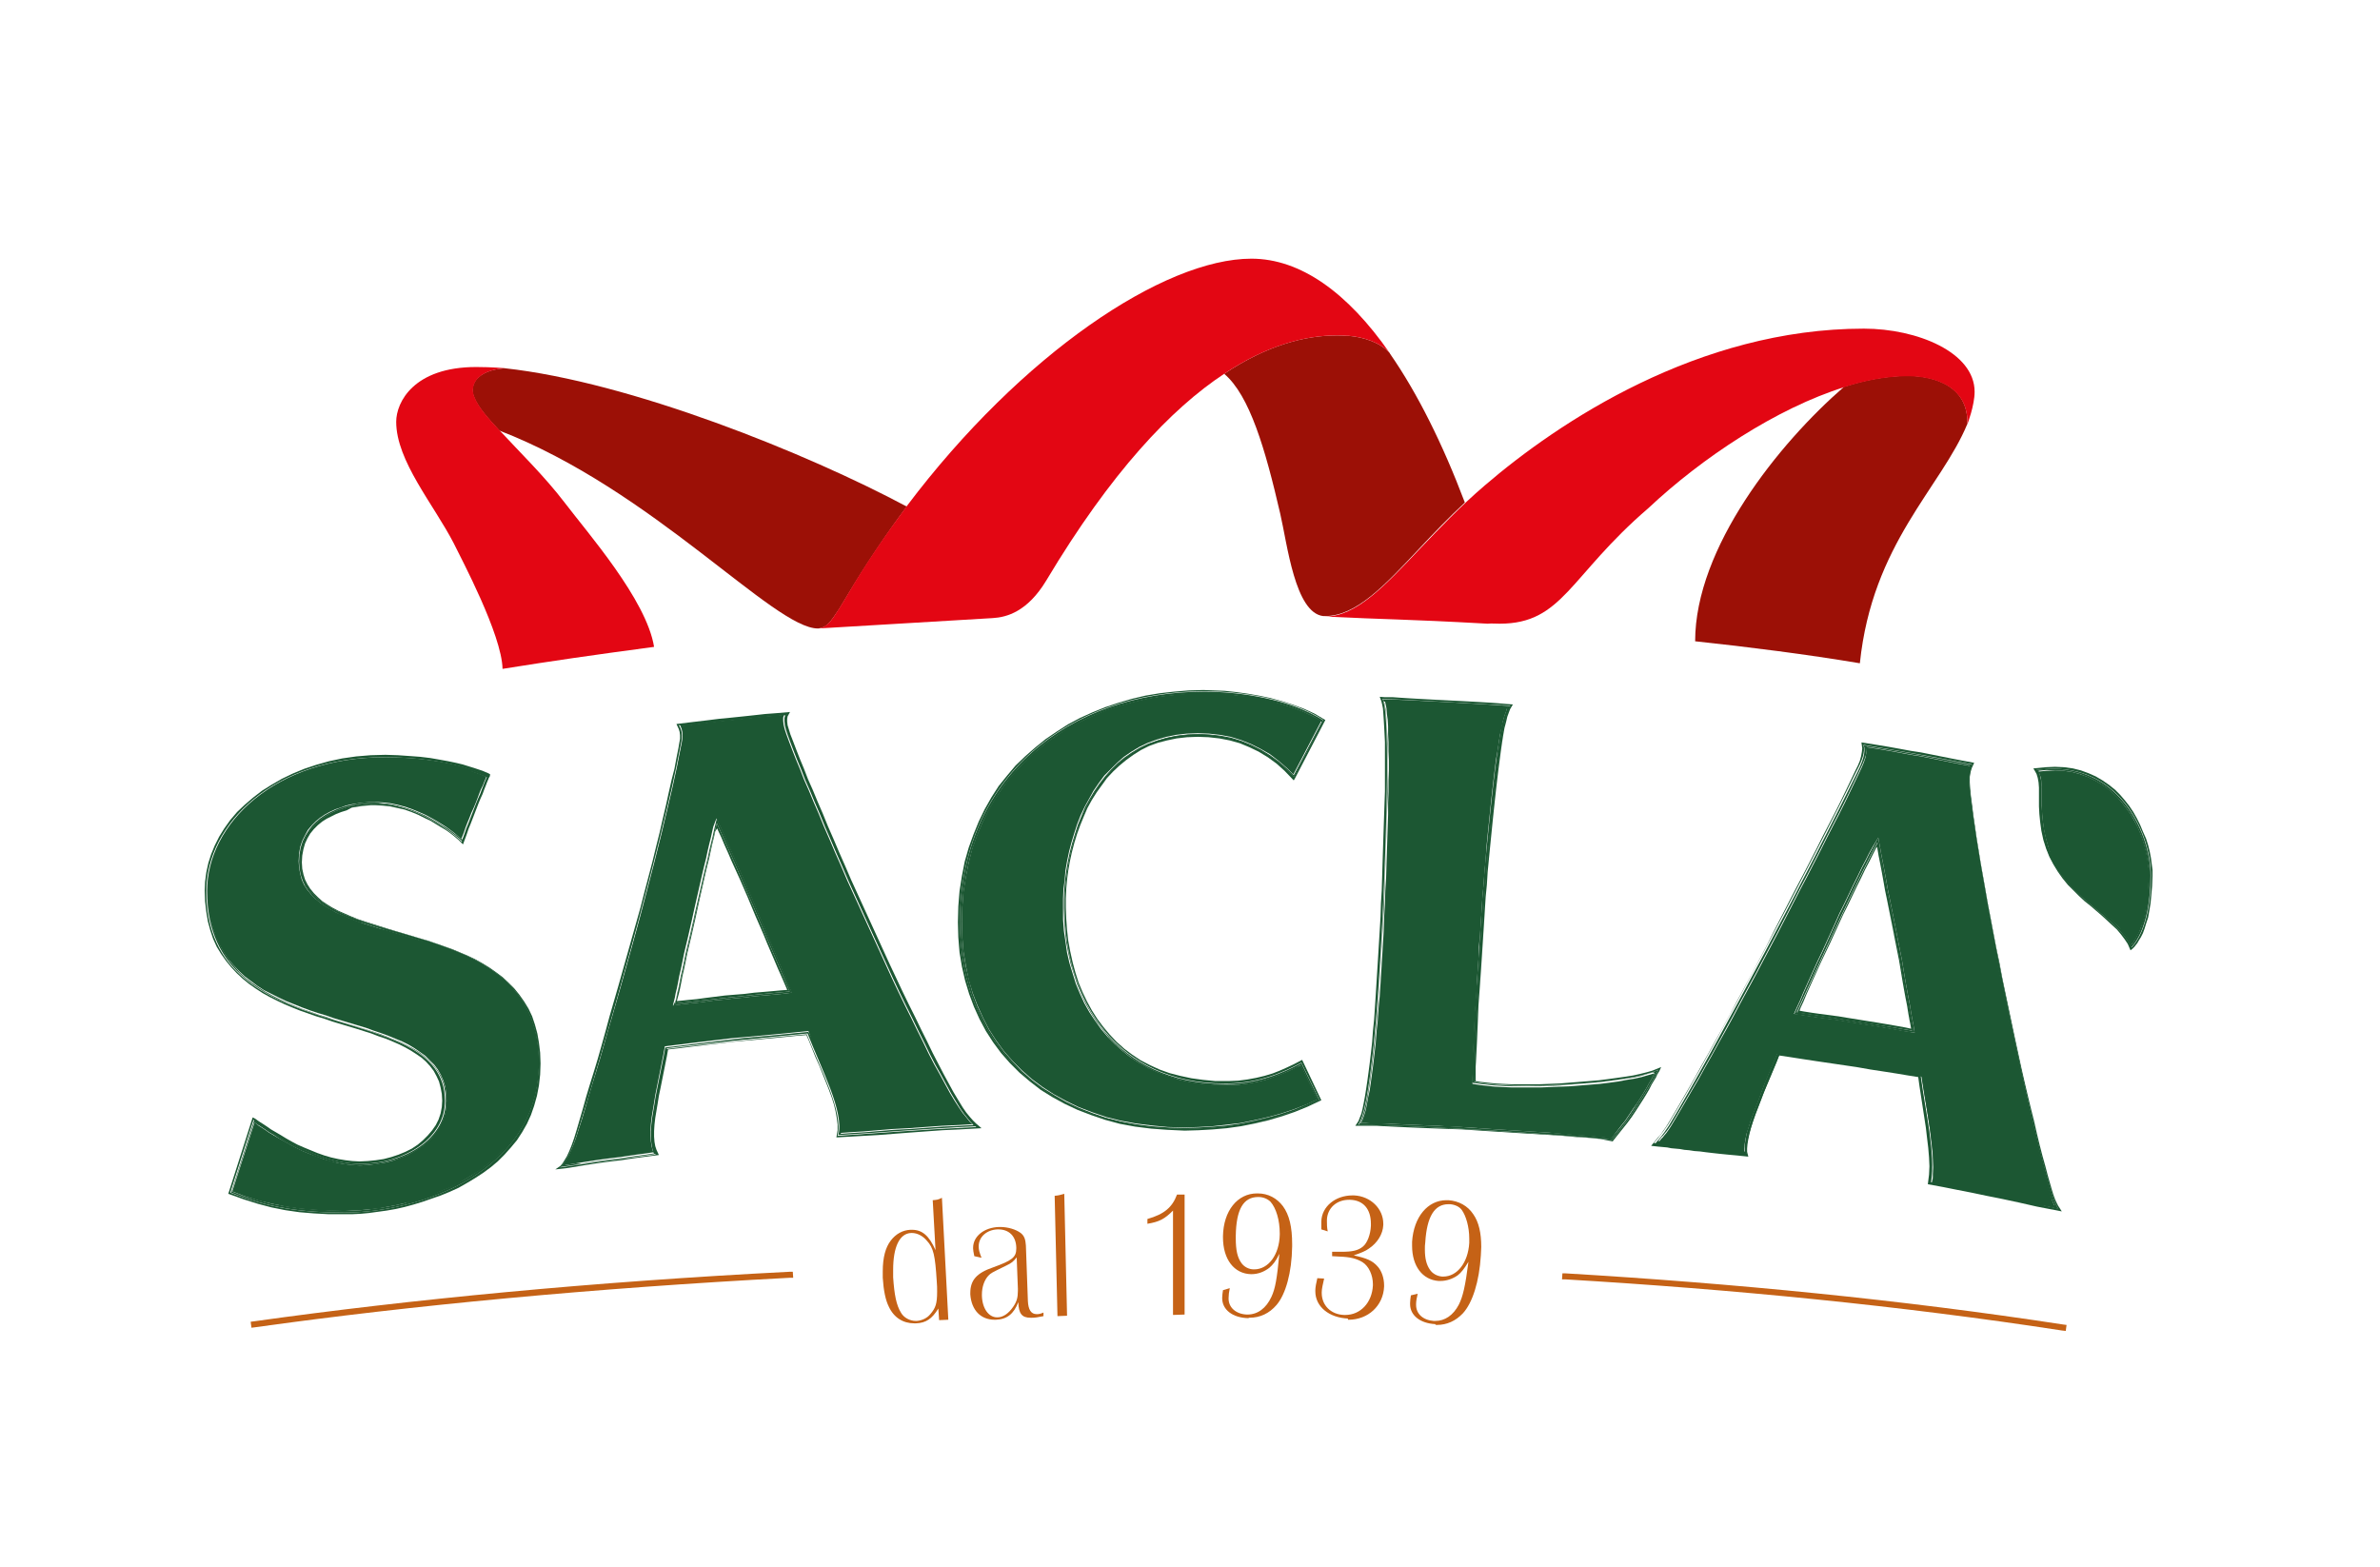 <?xml version="1.0" encoding="utf-8"?>
<!-- Generator: Adobe Illustrator 27.9.0, SVG Export Plug-In . SVG Version: 6.00 Build 0)  -->
<svg version="1.1" id="Livello_1" xmlns="http://www.w3.org/2000/svg" xmlns:xlink="http://www.w3.org/1999/xlink" x="0px" y="0px"
	 viewBox="0 0 595.3 392" style="enable-background:new 0 0 595.3 392;" xml:space="preserve">
<style type="text/css">
	.st0{fill:#1C5733;}
	.st1{fill:#9C1006;}
	.st2{fill:#E30613;}
	.st3{fill:#C56216;}
</style>
<polygon class="st0" points="86.1,302.9 88.1,302.8 90.1,302.7 92.2,302.5 94.4,302.3 96.6,301.9 98.8,301.5 101,301 103.3,300.4 
	105.5,299.8 107.8,299 109.9,298.1 112.1,297.2 114.3,296.2 116.3,295 118.3,293.8 120.3,292.5 122.1,291.1 123.9,289.6 125.5,288 
	127.1,286.3 128.5,284.4 129.8,282.5 130.9,280.5 131.9,278.3 132.8,276.1 133.4,273.7 133.9,271.2 134.2,268.6 134.3,265.8 
	134.2,263.2 134,260.7 133.6,258.4 133,256.3 132.2,254.3 131.3,252.4 130.3,250.6 129.2,249 128,247.5 126.6,246.1 125.2,244.8 
	123.6,243.5 122,242.4 120.3,241.4 118.5,240.4 116.7,239.5 114.8,238.6 112.8,237.8 110.9,237.1 108.9,236.4 106.9,235.7 
	104.8,235.1 102.8,234.5 100.8,233.9 98.7,233.3 96.8,232.7 94.8,232.2 92.9,231.6 91,231 89.3,230.4 87.5,229.7 85.9,229 
	84.2,228.3 82.8,227.5 81.4,226.7 80.1,225.8 78.9,224.8 77.8,223.7 76.9,222.6 76.1,221.4 75.5,220.1 75.1,218.6 74.8,217 
	74.7,215.4 74.8,213.5 75.1,211.8 75.6,210.3 76.3,208.9 77,207.6 78,206.4 79,205.4 80.1,204.5 81.3,203.7 82.6,203 83.9,202.4 
	85.2,202 86.5,201.5 87.8,201.2 89.1,201 90.3,200.8 91.6,200.7 92.6,200.6 93.7,200.6 95.7,200.7 97.6,200.9 99.5,201.3 
	101.4,201.8 103.1,202.4 104.8,203.1 106.4,203.8 107.9,204.6 109.3,205.4 110.6,206.2 111.7,206.9 112.8,207.7 113.7,208.4 
	114.4,209 115,209.5 115.4,209.8 115.6,209.3 116,208.3 116.4,207.1 116.9,205.8 117.4,204.6 117.9,203.3 118.5,202 119,200.8 
	119.5,199.5 119.9,198.4 120.3,197.4 120.8,196.4 121.1,195.6 121.4,194.9 121.6,194.4 121.6,194.3 121.6,194.3 121,194 
	120.3,193.7 119.4,193.4 118.3,193 117,192.5 115.5,192.1 113.8,191.7 111.8,191.3 109.7,190.9 107.4,190.5 104.9,190.2 102.2,190 
	99.3,189.8 96.2,189.8 92.5,189.9 89,190.2 85.6,190.6 82.3,191.3 79.2,192.1 76.2,193.1 73.4,194.3 70.8,195.5 68.3,196.9 
	66,198.5 63.8,200.1 61.8,201.8 60,203.7 58.3,205.6 56.9,207.6 55.6,209.6 54.6,211.8 53.7,213.9 53,216.1 52.4,218.3 52.1,220.6 
	52,222.8 52.1,225.5 52.4,228 52.8,230.3 53.4,232.5 54.1,234.6 55,236.5 56,238.2 57.1,239.9 58.4,241.4 59.8,242.9 61.2,244.2 
	62.8,245.4 64.4,246.6 66.1,247.7 67.9,248.6 69.7,249.5 71.6,250.4 73.6,251.2 75.6,252 77.5,252.7 79.6,253.4 81.6,254 
	83.6,254.7 85.6,255.3 87.6,255.9 89.6,256.5 91.6,257.1 93.5,257.8 95.3,258.4 97.2,259.1 98.9,259.8 100.6,260.5 102.2,261.3 
	103.7,262.2 105,263.1 106.4,264.1 107.5,265.2 108.6,266.3 109.5,267.5 110.3,268.9 110.9,270.3 111.4,271.9 111.6,273.6 
	111.7,275.3 111.6,277.1 111.3,278.7 110.7,280.4 109.9,281.9 109,283.3 107.9,284.7 106.6,285.9 105.2,287 103.6,288 102,288.9 
	100.2,289.6 98.3,290.3 96.3,290.8 94.3,291.1 92.2,291.4 90,291.5 88.2,291.4 86.4,291.2 84.5,290.9 82.7,290.4 80.9,289.9 
	79.1,289.2 77.4,288.6 75.7,287.9 74.1,287.1 72.6,286.3 71.2,285.5 69.7,284.7 68.5,284 67.3,283.3 66.3,282.6 65.4,282 
	64.6,281.5 64,281 63.7,280.7 58.1,298 61.2,299.2 64.7,300.3 68.1,301.1 71.5,301.8 75,302.3 78.6,302.6 82.2,302.8 "/>
<g>
	<g>
		<path class="st0" d="M86.1,303.7h2l2.1-0.1l2.1-0.2l2.2-0.3l2.2-0.3l2.3-0.4l2.2-0.5l2.2-0.6l2.3-0.7l2.3-0.8l2.3-0.8l2.2-0.9
			l2.2-1l2.1-1.2l2-1.2l2-1.3l1.9-1.4l1.8-1.5l1.7-1.7l1.6-1.8l1.5-1.8l1.3-2l1.2-2.1l1-2.2l0.8-2.3l0.7-2.5l0.5-2.6l0.3-2.7
			l0.1-2.8l-0.1-2.7l-0.3-2.5l-0.4-2.3l-0.6-2.2l-0.7-2.1l-0.9-1.9l-1.1-1.8l-1.2-1.7l-1.3-1.6l-1.4-1.4l-1.5-1.4l-1.6-1.2l-1.7-1.2
			l-1.8-1.1l-1.8-1l-1.9-0.9l-1.9-0.8l-1.9-0.8l-2-0.7l-2-0.7l-2-0.7l-2.1-0.6l-2-0.6l-2-0.6l-2-0.6l-2-0.6l-1.9-0.6l-1.9-0.6
			l-1.9-0.6l-1.8-0.6l-1.7-0.7l-1.6-0.7l-1.6-0.7l-1.5-0.8l-1.3-0.8l-1.2-0.8l-1.1-1l-1-1l-0.9-1.1l-0.7-1.1l-0.6-1.2l-0.4-1.3
			l-0.3-1.4l-0.1-1.6l0.1-1.7l0.3-1.6l0.4-1.4l0.6-1.3l0.7-1.2l0.9-1.1l1-1l1.1-0.9l1.1-0.7l1.2-0.6l1.2-0.6l1.3-0.5l1.3-0.4L88,202
			l1.3-0.2l1.2-0.2l1.2-0.1l1.1-0.1h1l1.9,0.1l1.9,0.2l1.8,0.4l1.8,0.4l1.7,0.6l1.7,0.7l1.6,0.8l1.5,0.7l1.3,0.8l1.3,0.8l1.2,0.7
			l1,0.7l0.9,0.7l0.7,0.6l0.6,0.5l0.4,0.4l0.2,0.2l0.5,0.5l0.6-1.6l0.4-1.1l0.4-1.2l0.5-1.2l0.5-1.3l0.5-1.3l0.5-1.3l0.5-1.3
			l0.5-1.2l0.5-1.1l0.4-1.1l0.4-1l0.3-0.8l0.3-0.7l0.2-0.5l0.2-0.3l0.1-0.5l-0.3-0.2l-0.4-0.2l-0.5-0.2l-0.7-0.3l-0.9-0.3l-1.2-0.4
			l-1.3-0.4l-1.6-0.5l-1.7-0.4l-1.9-0.4l-2.2-0.4l-2.3-0.4l-2.5-0.3l-2.7-0.2l-2.9-0.2l-3.1-0.1l-3.7,0.1l-3.6,0.3l-3.5,0.5
			l-3.3,0.7l-3.2,0.9l-3,1l-2.9,1.2l-2.7,1.3l-2.6,1.5l-2.4,1.5l-2.2,1.7l-2.1,1.8l-1.9,1.8l-1.7,2l-1.5,2.1l-1.3,2.1l-1.1,2.2
			l-0.9,2.2l-0.7,2.2l-0.5,2.3l-0.3,2.3l-0.1,2.3l0.1,2.7l0.3,2.6l0.4,2.4l0.6,2.2l0.7,2.1l0.9,2l1.1,1.8l1.2,1.7l1.3,1.6l1.4,1.5
			l1.5,1.4l1.6,1.3l1.7,1.2l1.7,1.1l1.8,1l1.8,0.9l1.9,0.9l1.9,0.8l2,0.8l2,0.7l2,0.7l2,0.6l2,0.7l2,0.6l2,0.6l2,0.6l1.9,0.6
			l1.9,0.6l1.8,0.7l1.8,0.6l1.7,0.7l1.6,0.7l1.6,0.8l1.4,0.8l1.4,0.9l1.3,0.9l1.1,1l1,1.1l0.9,1.2l0.7,1.3l0.6,1.3l0.4,1.5l0.3,1.6
			l0.1,1.7l-0.1,1.6l-0.3,1.6l-0.5,1.5l-0.7,1.4l-0.9,1.3L107,284l-1.2,1.2l-1.3,1.1l-1.5,1l-1.6,0.8l-1.7,0.7l-1.8,0.6l-1.9,0.5
			l-2,0.3l-2,0.2l-2.1,0.1l-1.8-0.1l-1.7-0.2l-1.8-0.3l-1.8-0.4l-1.7-0.5l-1.7-0.6l-1.7-0.7L76,287l-1.6-0.7l-1.5-0.8l-1.4-0.8
			l-1.3-0.8l-1.2-0.7l-1.2-0.7l-1-0.7l-0.9-0.6l-0.8-0.5l-0.6-0.4l-0.4-0.3l-0.3-0.2l-0.6-0.3l-6.1,19.1L61,300l3.5,1.1l3.4,0.9
			l3.5,0.7l3.5,0.5l3.6,0.3l3.7,0.2H86.1z M93.7,201c-6.1,0-18.6,2.5-18.6,14.4c0,24.4,59.6,10.3,59.6,50.4
			c0,27.4-29.6,37.5-48.7,37.5c-10.5,0-19-1.2-28.4-5l5.8-18.2c0,0,14,11,26.6,11c11.4,0,21.3-6.5,21.3-15.7
			c0-26.5-59.7-11.7-59.7-52.5c0-16.8,16.9-33.5,44.5-33.5c17.1,0,26,4.8,26,4.8s-4.6,11.1-6.6,16.4C115.6,210.5,105.6,201,93.7,201
			"/>
	</g>
	<g>
		<path class="st0" d="M86.1,303.3c19,0,48.7-10.1,48.7-37.5c0-40.1-59.6-26-59.6-50.4c0-11.9,12.5-14.4,18.6-14.4
			c11.9,0,21.9,9.5,21.9,9.5c2-5.3,6.6-16.4,6.6-16.4s-8.8-4.7-26-4.7c-27.6,0-44.5,16.7-44.5,33.5c0,40.8,59.7,26,59.7,52.5
			c0,9.2-9.8,15.7-21.3,15.7c-12.5,0-26.6-11-26.6-11l-5.8,18.2C67,302.1,75.6,303.3,86.1,303.3 M93.7,200.6h-1l-1.1,0.1l-1.2,0.1
			l-1.2,0.2l-1.3,0.3l-1.3,0.3l-1.3,0.4l-1.3,0.5l-1.3,0.6l-1.3,0.7l-1.2,0.8l-1.1,0.9l-1,1l-0.9,1.2l-0.8,1.3l-0.7,1.4l-0.5,1.6
			l-0.3,1.7l-0.1,1.9l0.1,1.6l0.3,1.6l0.5,1.5l0.6,1.3l0.8,1.2l0.9,1.1l1.1,1.1l1.2,1l1.3,0.9l1.4,0.8l1.5,0.8l1.6,0.7l1.6,0.7
			l1.8,0.7L91,231l1.9,0.6l1.9,0.6l1.9,0.6l2,0.6l2,0.6l2,0.6l2,0.6l2.1,0.7l2,0.7l2,0.7l1.9,0.8l1.9,0.8l1.9,0.8l1.8,0.9l1.8,1
			l1.7,1.1l1.6,1.1l1.6,1.2l1.4,1.3l1.3,1.4l1.3,1.5l1.1,1.6l1,1.7l0.9,1.9l0.7,2l0.6,2.2l0.4,2.3l0.2,2.5l0.1,2.6l-0.1,2.8
			l-0.3,2.6l-0.5,2.5l-0.7,2.4l-0.8,2.2l-1,2.2l-1.2,2l-1.3,1.9l-1.4,1.8l-1.5,1.7l-1.7,1.6l-1.7,1.5l-1.9,1.4l-1.9,1.3l-2,1.2
			l-2.1,1.1l-2.1,1l-2.2,0.9l-2.2,0.8l-2.3,0.8l-2.2,0.6L101,301l-2.3,0.5l-2.2,0.4l-2.2,0.3l-2.1,0.3l-2.1,0.2l-2.1,0.1h-2
			l-3.8-0.1l-3.7-0.2l-3.6-0.3l-3.5-0.5l-3.4-0.6l-3.4-0.9l-3.5-1L58,298l5.6-17.3L64,281l0.6,0.4l0.8,0.5l0.9,0.6l1,0.7l1.2,0.7
			l1.2,0.8l1.4,0.8l1.4,0.8l1.5,0.8l1.6,0.8l1.7,0.7l1.7,0.7l1.8,0.6l1.8,0.6l1.8,0.4l1.8,0.3l1.8,0.2l1.8,0.1l2.2-0.1l2.1-0.2
			l2.1-0.4l2-0.5l1.9-0.6l1.8-0.7l1.7-0.9l1.6-1l1.4-1.1l1.3-1.2l1.1-1.3l0.9-1.4l0.8-1.5l0.6-1.6l0.3-1.7l0.1-1.7l-0.1-1.8
			l-0.2-1.7l-0.5-1.5l-0.6-1.5l-0.8-1.3l-0.9-1.2l-1.1-1.2l-1.2-1.1l-1.3-1l-1.4-0.9l-1.5-0.8l-1.6-0.8l-1.7-0.7l-1.7-0.7l-1.8-0.7
			l-1.8-0.6l-1.9-0.6l-1.9-0.6l-2-0.6l-2-0.6l-2-0.6l-2-0.7l-2-0.6l-2-0.7l-2-0.7l-2-0.8l-1.9-0.8l-1.9-0.9l-1.8-0.9l-1.8-1
			l-1.7-1.1l-1.6-1.1l-1.6-1.2l-1.4-1.3l-1.3-1.5l-1.3-1.5l-1.1-1.7l-1-1.7l-0.9-1.9l-0.8-2.1l-0.6-2.2l-0.4-2.3l-0.2-2.5l-0.1-2.7
			l0.1-2.2l0.3-2.3l0.5-2.2l0.7-2.2l0.9-2.2l1.1-2.1l1.3-2l1.4-2l1.7-1.9l1.8-1.8l2-1.8l2.2-1.6l2.3-1.5l2.5-1.4l2.6-1.3l2.8-1.2
			l3-1l3.1-0.8l3.2-0.7l3.4-0.5l3.6-0.3l3.7-0.1l3.1,0.1l2.9,0.2l2.7,0.2l2.5,0.3l2.3,0.3l2.1,0.4l1.9,0.4l1.7,0.4l1.5,0.4l1.3,0.4
			l1.1,0.4l0.9,0.3l0.7,0.3l0.5,0.2h0.1l-0.1,0.1l-0.2,0.5l-0.3,0.7l-0.3,0.8l-0.4,1l-0.4,1.1l-0.5,1.1l-0.5,1.2l-0.5,1.3l-0.5,1.3
			l-0.5,1.3l-0.5,1.3l-0.5,1.2l-0.4,1.2l-0.4,1.1l-0.2,0.4l-0.4-0.3l-0.6-0.5l-0.8-0.6l-0.9-0.7l-1.1-0.8l-1.2-0.7l-1.3-0.8
			l-1.4-0.8l-1.5-0.8l-1.6-0.7l-1.7-0.7l-1.8-0.6l-1.8-0.5l-1.9-0.4l-1.9-0.2L93.7,200.6z"/>
	</g>
</g>
<polygon class="st0" points="296.3,282 299.7,281.9 303.3,281.7 306.8,281.3 310.3,280.9 313.7,280.2 317.2,279.4 320.5,278.5 
	323.8,277.4 326.9,276.2 329.5,275 325.4,266.4 324,267.1 322.3,267.9 320.4,268.7 318.5,269.4 316.5,270.1 314.4,270.6 312.1,271 
	309.8,271.3 307.2,271.4 304,271.3 300.9,271.1 298,270.7 295.1,270.1 292.4,269.2 289.8,268.3 287.3,267.2 285,265.9 282.8,264.5 
	280.8,262.9 278.9,261.2 277.1,259.4 275.4,257.4 273.9,255.3 272.5,253.2 271.2,250.9 270.1,248.5 269.1,246.1 268.3,243.5 
	267.5,240.9 266.9,238.3 266.5,235.5 266.1,232.8 265.9,230 265.9,227.1 265.9,224.8 266,222.4 266.3,220.1 266.5,217.7 
	266.9,215.4 267.4,213 268,210.7 268.7,208.4 269.4,206.2 270.3,203.9 271.3,201.8 272.4,199.8 273.5,197.8 274.8,195.9 276.2,194 
	277.8,192.4 279.4,190.8 281.1,189.3 283,188 285,186.8 287.1,185.8 289.3,185 291.7,184.3 294.2,183.8 296.8,183.5 299.6,183.4 
	302.4,183.5 305.1,183.8 307.8,184.3 310.4,185.1 312.9,186.1 315.3,187.3 317.6,188.6 319.8,190.3 321.9,192.1 323.5,193.7 
	330.5,180.3 328.5,179.2 326,178 323.4,177 320.6,176.1 317.8,175.3 314.9,174.7 312,174.2 309.2,173.9 306.4,173.6 303.8,173.5 
	301.2,173.4 297.5,173.5 293.9,173.8 290.3,174.2 286.8,174.8 283.4,175.6 280.1,176.5 276.8,177.6 273.7,178.9 270.6,180.3 
	267.7,181.8 264.9,183.6 262.2,185.4 259.6,187.5 257.2,189.6 254.9,192 252.7,194.4 250.7,197.1 248.9,199.8 247.2,202.7 
	245.7,205.8 244.4,208.9 243.2,212.2 242.3,215.7 241.6,219.2 241,222.9 240.7,226.8 240.6,230.7 240.7,234.5 241,238.1 
	241.6,241.6 242.3,245.1 243.3,248.4 244.5,251.5 245.9,254.6 247.4,257.5 249.2,260.3 251.1,262.9 253.3,265.4 255.6,267.7 
	258.1,269.9 260.8,271.9 263.6,273.7 266.7,275.4 269.8,276.9 273.2,278.2 276.7,279.4 280.3,280.3 284.1,281 288,281.5 
	292.1,281.9 "/>
<g>
	<g>
		<path class="st0" d="M296.3,282.8l3.5-0.1l3.5-0.2l3.5-0.3l3.6-0.5l3.5-0.7l3.4-0.8l3.4-1l3.2-1.1l3.2-1.3l3.4-1.6l-4.8-10.1
			l-2.1,1.1l-1.7,0.8l-1.8,0.8l-1.8,0.7l-2,0.6l-2.1,0.5L312,270l-2.3,0.3l-2.5,0.1H304l-3.1-0.3l-2.9-0.4l-2.8-0.6l-2.7-0.7
			l-2.5-0.9l-2.4-1.1l-2.3-1.2l-2.1-1.4l-2-1.5l-1.9-1.7l-1.7-1.8l-1.6-1.9l-1.5-2l-1.4-2.2l-1.2-2.2l-1.1-2.3l-1-2.4l-0.8-2.5
			l-0.7-2.6l-0.6-2.7l-0.5-2.7l-0.3-2.7l-0.2-2.8l-0.1-2.8v-2.3l0.1-2.3l0.2-2.3l0.3-2.3l0.4-2.3l0.5-2.3l0.6-2.3l0.7-2.3l0.8-2.2
			l0.9-2.2l0.9-2.1l1.1-2l1.2-1.9l1.3-1.8l1.3-1.8l1.5-1.6l1.6-1.5l1.7-1.4l1.8-1.3l1.9-1.2l2-1l2.2-0.8l2.3-0.6l2.4-0.5l2.6-0.3
			l2.7-0.1l2.7,0.1l2.7,0.3l2.6,0.5l2.5,0.7l2.4,1l2.3,1.1l2.3,1.4l2.2,1.6l2,1.8l2.3,2.4l0.3-0.5l7.6-14.6l-2.7-1.6l-2.6-1.2
			l-2.7-1l-2.8-0.9l-2.9-0.8l-2.9-0.6l-2.9-0.5l-2.9-0.4l-2.8-0.3l-2.7-0.1l-2.6-0.1l-3.7,0.1l-3.6,0.3l-3.6,0.4l-3.6,0.6l-3.4,0.8
			l-3.4,1l-3.3,1.1l-3.2,1.3l-3.1,1.4l-3,1.6l-2.8,1.8l-2.8,1.9l-2.6,2.1l-2.5,2.2l-2.4,2.3l-2.1,2.5l-2.1,2.6l-1.8,2.8l-1.7,3
			l-1.5,3.1l-1.3,3.2l-1.2,3.3l-1,3.5l-0.7,3.6l-0.6,3.8l-0.3,3.8l-0.1,4l0.1,3.8l0.3,3.7l0.6,3.6l0.8,3.5l1,3.3l1.2,3.2l1.4,3.1
			l1.6,3l1.8,2.8l2,2.7l2.2,2.5l2.4,2.4l2.6,2.2l2.7,2.1l2.9,1.8l3.1,1.7l3.2,1.5l3.4,1.3l3.5,1.2l3.7,1l3.8,0.7l4,0.5l4.1,0.3
			L296.3,282.8z M325.5,265.8l4.5,9.3c-9.7,5-22.2,7.2-33.7,7.2c-34.4,0-56.2-21.1-56.2-51.7c0-36.3,27.5-57.7,61.1-57.7
			c9.1,0,21.6,1.8,29.8,7.2l-7.4,14.2c-6.3-7-14.6-10.6-24-10.6c-24.1,0-33.3,23.4-33.3,43.4c0,23.4,13.4,43.9,39.9,43.9
			c0.3,0,0.7,0,1,0C314.9,270.8,320.5,268.5,325.5,265.8"/>
	</g>
	<g>
		<path class="st0" d="M296.3,282.4c11.5,0,24-2.2,33.7-7.2l-4.5-9.3c-5,2.7-10.6,5-18.3,5.2c-0.3,0-0.7,0-1,0
			c-26.6,0-39.9-20.4-39.9-43.9c0-19.9,9.2-43.4,33.3-43.4c9.4,0,17.7,3.6,24,10.6l7.4-14.2c-8.2-5.3-20.7-7.2-29.8-7.2
			c-33.6,0-61.1,21.4-61.1,57.7C240.1,261.3,261.9,282.4,296.3,282.4 M325.3,266.4l4.1,8.6l-2.6,1.2l-3.1,1.3l-3.3,1.1l-3.3,0.9
			l-3.4,0.8l-3.4,0.7l-3.5,0.5l-3.5,0.3l-3.5,0.2l-3.4,0.1l-4.2-0.1l-4.1-0.3l-3.9-0.5l-3.8-0.7l-3.7-0.9l-3.5-1.2l-3.3-1.3
			l-3.2-1.5l-3-1.7l-2.9-1.8l-2.7-2l-2.5-2.2l-2.3-2.4l-2.2-2.5l-1.9-2.6l-1.8-2.8l-1.5-2.9l-1.4-3l-1.2-3.2l-0.9-3.3l-0.8-3.4
			l-0.6-3.6l-0.3-3.6l-0.1-3.8l0.1-3.9l0.3-3.8l0.6-3.7l0.7-3.6l0.9-3.4l1.2-3.3l1.3-3.2l1.5-3l1.7-2.9l1.8-2.8l2-2.6l2.2-2.5
			l2.3-2.3l2.4-2.2l2.6-2.1l2.7-1.8l2.8-1.7l2.9-1.6l3.1-1.4l3.2-1.3l3.2-1.1l3.3-0.9l3.4-0.8l3.5-0.6l3.6-0.4l3.6-0.2l3.7-0.1
			l2.6,0.1l2.7,0.1l2.8,0.2l2.8,0.4l2.9,0.5l2.9,0.6l2.8,0.7l2.8,0.9l2.6,1l2.5,1.2l2,1.2l-7,13.4l-1.6-1.6l-2.1-1.8l-2.2-1.6
			l-2.3-1.4l-2.4-1.2l-2.5-1l-2.6-0.8l-2.7-0.5l-2.7-0.3l-2.8-0.1l-2.7,0.1l-2.6,0.3l-2.5,0.5l-2.4,0.7l-2.3,0.8l-2.1,1l-2,1.2
			l-1.9,1.3l-1.7,1.4l-1.6,1.6l-1.5,1.7L275,196l-1.3,1.9l-1.2,2l-1.1,2l-0.9,2.2l-0.9,2.2l-0.7,2.2l-0.7,2.3l-0.6,2.3l-0.5,2.4
			l-0.4,2.3l-0.3,2.4l-0.2,2.3l-0.1,2.4v2.3l0.1,2.9l0.2,2.8l0.3,2.8l0.5,2.7l0.6,2.7l0.8,2.6l0.8,2.5l1,2.4l1.1,2.4l1.3,2.3
			l1.4,2.2l1.6,2.1l1.6,2l1.8,1.8l1.9,1.7l2,1.6l2.2,1.4l2.3,1.3l2.5,1.1l2.6,0.9l2.7,0.8l2.8,0.6l3,0.4l3.1,0.2h3.2l2.5-0.1
			l2.4-0.3l2.2-0.4l2.1-0.5l2-0.7l1.9-0.7l1.8-0.8l1.8-0.8L325.3,266.4z"/>
	</g>
</g>
<polygon class="st0" points="403.1,284.7 404.1,283.4 405.3,281.8 406.5,280.3 407.5,278.8 408.5,277.3 409.5,275.9 410.4,274.5 
	411.2,273.2 411.9,272 412.5,270.9 413.1,269.9 413.5,269.1 413.9,268.4 413.7,268.5 412.3,268.9 410.6,269.4 408.8,269.8 
	406.9,270.1 404.8,270.5 402.6,270.8 400.2,271.1 397.8,271.3 395.3,271.5 392.9,271.7 390.3,271.8 387.8,271.9 385.3,272 
	382.9,272 380.5,272 378.2,272 376,271.9 373.9,271.8 372,271.6 370.2,271.4 368.3,271.1 368.3,269.6 368.4,268.3 368.4,266.8 
	368.5,265 368.5,263.1 368.6,261.1 368.7,258.8 368.8,256.5 368.9,254 369.1,251.3 369.3,248.6 369.4,245.8 369.6,242.9 369.8,240 
	369.9,236.9 370.2,233.8 370.4,230.7 370.6,227.6 370.8,224.4 371.1,221.2 371.3,218.1 371.6,215 371.8,211.9 372.1,208.8 
	372.4,205.9 372.7,203 373,200.1 373.3,197.4 373.6,194.8 373.9,192.3 374.2,189.9 374.6,187.7 374.9,185.6 375.2,183.7 375.6,182 
	375.9,180.5 376.3,179.1 376.7,178 377,177 377.1,177 376.9,177 375.9,176.9 374.7,176.8 373.2,176.7 371.7,176.6 370,176.5 
	368.2,176.4 366.3,176.3 364.4,176.2 362.4,176.1 360.5,176 358.5,175.9 356.6,175.8 354.8,175.7 353,175.6 351.4,175.5 
	349.9,175.4 348.6,175.4 347.5,175.3 346.5,175.3 346.4,175.3 346.6,176.2 346.8,177.2 346.9,178.6 347.1,180 347.2,181.7 
	347.2,183.6 347.3,185.6 347.3,187.9 347.4,190.2 347.4,192.7 347.3,195.3 347.3,198.1 347.2,200.9 347.2,203.8 347.1,206.9 
	347,210 346.9,213.2 346.8,216.4 346.7,219.7 346.5,223 346.4,226.2 346.2,229.6 346.1,232.9 345.9,236.3 345.7,239.6 345.5,242.9 
	345.3,246.1 345.1,249.2 344.8,252.3 344.6,255.3 344.3,258.1 344.1,260.9 343.8,263.5 343.5,266.1 343.2,268.4 342.9,270.6 
	342.6,272.7 342.2,274.5 341.9,276.2 341.6,277.7 341.2,279 340.8,280.1 340.4,280.9 340.5,280.9 341.6,280.9 342.9,281 344.4,281 
	346.1,281.1 348,281.1 350.1,281.2 352.3,281.3 354.7,281.4 357.2,281.5 359.9,281.6 362.7,281.8 365.5,281.9 368.5,282.1 
	371.5,282.3 374.6,282.5 377.8,282.7 381,282.9 384.2,283.1 387.4,283.3 390.6,283.6 393.8,283.9 397,284.1 400.2,284.4 "/>
<g>
	<g>
		<path class="st0" d="M403.4,285.5l0.1-0.2l1.2-1.5l1.2-1.5l1.2-1.5l1.1-1.5l1-1.5l0.9-1.4l0.9-1.4l0.8-1.3l0.7-1.2l0.6-1.2l0.6-1
			l0.5-0.8l0.3-0.7l0.3-0.5l0.2-0.3l0.5-1.1l-2.2,0.9l-1.4,0.4l-1.6,0.4l-1.8,0.4l-1.9,0.3l-2.1,0.3l-2.2,0.3l-2.3,0.3l-2.4,0.2
			l-2.5,0.2l-2.5,0.2l-2.5,0.2l-2.5,0.1l-2.5,0.1h-2.4h-2.4H378l-2.2-0.1L374,271l-1.9-0.2l-1.8-0.2l-1.2-0.2v-0.7v-1.3v-1.5
			l0.1-1.7l0.1-1.9l0.1-2.1l0.1-2.2l0.1-2.4l0.1-2.5l0.1-2.6l0.2-2.7l0.2-2.8l0.2-2.9l0.2-3l0.2-3.1l0.2-3.1l0.2-3.1l0.2-3.2
			l0.2-3.2l0.3-3.1l0.2-3.2l0.3-3.1l0.3-3.1l0.3-3l0.3-3l0.3-2.9l0.3-2.8l0.3-2.7l0.3-2.6l0.3-2.5l0.3-2.3l0.3-2.3l0.3-2.1l0.3-1.9
			l0.3-1.7l0.4-1.5l0.3-1.3l0.4-1.1l0.3-0.8l0.7-1.2l-1.5-0.1l-1.1-0.1l-1.2-0.1l-1.4-0.1l-1.6-0.1l-1.7-0.1l-1.8-0.1l-1.9-0.1
			l-1.9-0.1l-2-0.1l-2-0.1l-1.9-0.1l-1.9-0.1l-1.8-0.1l-1.8-0.1l-1.6-0.1l-1.5-0.1l-1.4-0.1h-1.1h-0.9l-1.3-0.1l0.4,1.1l0.2,0.8
			l0.2,1l0.1,1.3l0.1,1.5l0.1,1.7l0.1,1.9l0.1,2v2.2v2.3v2.5v2.6v2.8l-0.1,2.8l-0.1,2.9l-0.1,3l-0.1,3.1l-0.1,3.1l-0.1,3.2l-0.1,3.3
			l-0.1,3.3l-0.2,3.3l-0.1,3.3l-0.2,3.4l-0.2,3.3l-0.2,3.3l-0.2,3.2l-0.2,3.2l-0.2,3.2l-0.2,3.1l-0.2,3l-0.3,2.9l-0.2,2.8l-0.3,2.7
			l-0.3,2.5l-0.3,2.3l-0.3,2.2l-0.3,2l-0.3,1.9l-0.3,1.6l-0.3,1.5l-0.3,1.2l-0.4,1l-0.3,0.8l-0.8,1.2h1.6h1.1h1.3h1.5l1.7,0.1
			l1.9,0.1l2.1,0.1l2.2,0.1l2.4,0.1l2.5,0.1l2.7,0.1l2.8,0.1l2.9,0.1l3,0.2l3,0.2l3.1,0.2l3.2,0.2l3.2,0.2l3.2,0.2l3.2,0.2l3.2,0.2
			l3.2,0.3l3.2,0.2l3.1,0.3L403.4,285.5z M414.8,267.6c0,0-4.8,9.6-11.6,17.5c-25.5-2.5-57.7-3.8-63.5-3.8c2.8-3.3,4.9-27,6.1-51.8
			c1.2-25.3,1.8-51.2,0-54.7c4.1,0.1,27.1,1.4,32,1.7c-4.9,6.8-8.9,80.9-9.1,94.1c3.3,0.6,8.1,0.9,13.4,0.9
			C394.3,271.6,409.3,270.1,414.8,267.6"/>
	</g>
	<g>
		<path class="st0" d="M403.2,285.1c6.8-7.9,11.6-17.5,11.6-17.5c-5.5,2.5-20.4,4-32.6,4c-5.3,0-10.1-0.3-13.4-0.9
			c0.2-13.2,4.2-87.3,9.1-94.1c-4.9-0.4-27.9-1.7-32-1.7c1.8,3.5,1.2,29.3,0,54.7c-1.2,24.8-3.3,48.5-6.1,51.8
			C345.5,281.3,377.7,282.6,403.2,285.1 M413.9,268.4l-0.4,0.7l-0.4,0.8l-0.6,1l-0.6,1.1l-0.7,1.2l-0.8,1.3l-0.9,1.4l-0.9,1.4
			l-1,1.5l-1,1.5l-1.2,1.5l-1.2,1.5l-1.1,1.3l-2.9-0.3l-3.1-0.3l-3.2-0.2l-3.2-0.3l-3.2-0.2l-3.2-0.2l-3.2-0.2l-3.2-0.2l-3.2-0.2
			l-3.1-0.2l-3-0.2l-3-0.2l-2.9-0.2l-2.8-0.1l-2.7-0.1l-2.5-0.1l-2.4-0.1l-2.3-0.1l-2.1-0.1L346,281l-1.7-0.1h-1.5h-1.3h-1.1h-0.1
			l0.4-0.8l0.4-1.1l0.4-1.3l0.3-1.5l0.3-1.7l0.3-1.9l0.3-2l0.3-2.2l0.3-2.3l0.3-2.5l0.3-2.7l0.2-2.8l0.3-2.9l0.2-3l0.2-3.1l0.2-3.1
			l0.2-3.2l0.2-3.2l0.2-3.3l0.2-3.3l0.2-3.4l0.2-3.3l0.1-3.3l0.1-3.3l0.1-3.2l0.1-3.2l0.1-3.1l0.1-3.1l0.1-3l0.1-2.9l0.1-2.8v-2.8
			V193v-2.5v-2.3V186l-0.1-2.1l-0.1-1.9l-0.1-1.7l-0.1-1.5l-0.1-1.3l-0.2-1.1l-0.2-0.9h0.1h0.9h1.1l1.3,0.1l1.5,0.1l1.6,0.1l1.8,0.1
			l1.8,0.1l1.9,0.1l1.9,0.1l2,0.1l2,0.1l1.9,0.1l1.9,0.1l1.8,0.1l1.7,0.1l1.6,0.1l1.4,0.1l1.2,0.1l1.1,0.1h0.2l0.1-0.2l-0.3,0.9
			l-0.4,1.1l-0.4,1.3l-0.4,1.5l-0.3,1.8l-0.3,1.9l-0.3,2.1l-0.3,2.2l-0.3,2.3l-0.3,2.5l-0.3,2.6l-0.3,2.7l-0.3,2.8l-0.3,2.9l-0.3,3
			l-0.3,3l-0.3,3.1l-0.3,3.1l-0.2,3.2l-0.3,3.2l-0.2,3.1l-0.2,3.2l-0.2,3.1l-0.2,3.1l-0.2,3.1l-0.2,3l-0.2,2.9l-0.2,2.8l-0.2,2.7
			l-0.2,2.6l-0.1,2.5l-0.1,2.4l-0.1,2.2l-0.1,2.1l-0.1,1.9l-0.1,1.7v1.5v1.3v1.4l1.9,0.3l1.8,0.2l1.9,0.2l2.1,0.1l2.2,0.1h2.3h2.4
			h2.4l2.5-0.1l2.5-0.1l2.5-0.2l2.5-0.2l2.5-0.2l2.4-0.2l2.3-0.3l2.2-0.3l2.1-0.3l2-0.3l1.8-0.4l1.6-0.5l1.4-0.4L413.9,268.4z"/>
	</g>
</g>
<polygon class="st0" points="533.1,236.3 533.1,236.3 533.5,235.9 533.8,235.4 534.2,234.8 534.6,234 535.1,233.1 535.5,232 
	536,230.7 536.4,229.3 536.7,227.6 537.1,225.8 537.3,223.8 537.4,221.5 537.5,219 537.5,217.6 537.3,216.2 537.1,214.6 
	536.8,213.1 536.4,211.5 535.9,209.9 535.3,208.3 534.6,206.7 533.8,205.2 532.9,203.6 531.9,202.2 530.8,200.8 529.6,199.4 
	528.3,198.2 526.9,197 525.4,196 523.8,195.1 522.1,194.3 520.2,193.6 518.3,193.1 516.2,192.8 514.1,192.7 511.8,192.8 509.9,193 
	510.1,193.5 510.5,194.6 510.6,195.8 510.7,197.2 510.7,198.6 510.7,200.2 510.7,201.9 510.8,203.7 511,205.7 511.3,207.8 
	511.8,210 512.4,212.1 513.1,214.1 514.1,215.9 515.1,217.6 516.3,219.2 517.6,220.6 518.9,222.1 520.3,223.4 521.7,224.7 
	523.1,226 524.6,227.2 526,228.3 527.4,229.5 528.6,230.6 529.9,231.8 530.9,233.1 531.9,234.2 532.7,235.5 "/>
<g>
	<g>
		<path class="st0" d="M532.9,237.7l0.5-0.4l0.2-0.2l0.3-0.3l0.3-0.4l0.4-0.5l0.4-0.7l0.5-0.8l0.5-1l0.4-1.1l0.4-1.3l0.5-1.5
			l0.3-1.7l0.3-1.8l0.2-2.1l0.2-2.3l0.1-2.5v-1.5l-0.2-1.5l-0.2-1.5l-0.3-1.6l-0.4-1.6l-0.5-1.6L536,208l-0.7-1.7l-0.8-1.6l-0.9-1.6
			l-1-1.5l-1.1-1.4l-1.2-1.4l-1.3-1.3l-1.5-1.2l-1.6-1.1l-1.7-1l-1.8-0.8l-1.9-0.7l-2-0.5l-2.2-0.3l-2.3-0.1l-2.3,0.1l-3.1,0.3
			l0.3,0.5l0.5,0.9l0.3,1l0.2,1.1l0.1,1.3v1.4v1.6v1.7l0.1,1.9l0.2,2l0.3,2.2l0.5,2.3l0.7,2.2l0.8,2l1,1.9l1.1,1.8l1.2,1.7l1.3,1.6
			l1.4,1.4l1.4,1.4l1.4,1.3l1.5,1.2l1.4,1.2l1.4,1.2l1.3,1.2l1.3,1.2l1.2,1.1l1,1.2l0.9,1.2l0.8,1.2L532.9,237.7z M513.7,192.3
			c17,0,24.3,16.5,24.3,26.7c0,14-4.9,18-4.9,18c-3.4-8.2-18.3-13-21.6-26.9c-2.1-8.7,0-14.1-2.1-17.5
			C510.8,192.4,512.3,192.3,513.7,192.3"/>
	</g>
	<g>
		<path class="st0" d="M533,237c0,0,4.9-4,4.9-18c0-10.2-7.3-26.7-24.3-26.7c-1.4,0-2.9,0.1-4.4,0.3c2.1,3.3,0,8.8,2.1,17.5
			C514.7,224,529.6,228.7,533,237 M514,192.7l2.2,0.1l2.1,0.3l1.9,0.5l1.8,0.7l1.7,0.8l1.6,0.9l1.5,1l1.4,1.2l1.3,1.2l1.2,1.3
			l1.1,1.4l1,1.4l0.9,1.5l0.8,1.6l0.7,1.6l0.6,1.6l0.5,1.6l0.4,1.6l0.3,1.6l0.2,1.5l0.2,1.4v1.4l-0.1,2.5l-0.2,2.3l-0.2,2l-0.3,1.8
			l-0.3,1.7l-0.4,1.4l-0.4,1.2l-0.4,1.1l-0.5,0.9l-0.4,0.8l-0.4,0.7l-0.3,0.5l-0.3,0.4l0,0l-0.4-0.8l-0.8-1.3l-1-1.2l-1.1-1.2
			l-1.2-1.2l-1.3-1.2l-1.4-1.2l-1.4-1.2l-1.4-1.2l-1.4-1.3l-1.4-1.3l-1.4-1.3l-1.3-1.4l-1.3-1.5l-1.2-1.6l-1.1-1.7l-0.9-1.8
			l-0.8-1.9l-0.6-2.1l-0.5-2.3l-0.3-2.1l-0.2-2l-0.1-1.8v-1.7v-1.6v-1.4l-0.1-1.3l-0.2-1.2l-0.3-1.1l-0.2-0.5l1.9-0.2L514,192.7z"/>
	</g>
</g>
<path class="st0" d="M141.2,291.4h0.2l1.3-0.2l1.2-0.2l1.3-0.2l1.2-0.2l1.3-0.2l1.3-0.2l1.4-0.2l1.5-0.2l1.6-0.2l1.7-0.2l1.9-0.3
	l2.1-0.3l2.3-0.3l2-0.3l-0.2-0.3l-0.3-1.1l-0.2-1.3l-0.1-1.3v-1.5l0.1-1.6l0.2-1.7l0.3-1.8l0.3-1.8l0.3-1.9l0.4-2l0.4-2l0.4-2l0.4-2
	l0.4-2l0.4-2.2l3.3-0.4l3.2-0.4l3.3-0.4l3.4-0.4l3.4-0.4l3.4-0.3l3.3-0.3l3.3-0.3l3.2-0.3l3-0.3l3.1-0.3l0.8,2.2l0.8,2l0.8,2l0.9,2
	l0.8,2l0.8,2l0.7,2l0.7,1.9l0.6,1.9l0.5,1.8l0.3,1.7l0.2,1.6v1.5l-0.1,0.9l2.6-0.2l3.4-0.2l3.6-0.3l3.7-0.3l3.9-0.2l4.1-0.3l4.2-0.3
	l4.3-0.2l3.4-0.2l-0.7-0.7l-0.8-1l-0.9-1.1l-0.9-1.3l-1.1-1.7l-1.2-2l-1.2-2.2l-1.3-2.4l-1.4-2.5l-1.4-2.7l-1.4-2.9l-1.5-3l-1.5-3.1
	l-1.6-3.2l-1.6-3.3l-1.6-3.4l-1.6-3.5l-1.6-3.5l-1.6-3.5l-1.6-3.5l-1.6-3.5l-1.6-3.5l-1.6-3.5l-1.5-3.5l-1.5-3.4l-1.4-3.3l-1.4-3.2
	l-1.3-3.2l-1.3-3l-1.2-2.9l-1.2-2.7l-1-2.6l-1-2.4l-0.9-2.3l-0.8-2.1l-0.7-1.9l-0.4-1.2l-0.3-1.2l-0.1-1v-0.8l0.2-0.7l-2,0.2
	l-2.7,0.2l-2.7,0.3l-2.8,0.3l-2.9,0.3l-3.1,0.3l-3.2,0.4l-3.3,0.4l-3.1,0.4l0.2,0.3l0.3,0.8l0.1,0.9v1l-0.2,1.1l-0.3,1.3l-0.5,2.5
	l-0.5,2.7l-0.6,2.8l-0.7,3.1l-0.8,3.2l-0.8,3.4l-0.8,3.5l-0.9,3.6l-0.9,3.7l-1,3.8l-1,3.8l-1,3.9l-1.1,3.9l-1.1,3.9l-1.1,3.9
	l-1.1,3.9l-1.1,3.9l-1.1,3.8l-1.1,3.8l-1.1,3.7l-1,3.6l-1,3.5l-1,3.3l-1,3.2l-0.9,3l-0.8,2.9l-0.8,2.7l-0.8,2.4l-0.7,2.2l-0.6,1.7
	l-0.6,1.5l-0.6,1.3l-0.7,1.1l-0.6,0.9L141.2,291.4z M179.2,204.7l1.2,2.6l0.8,1.7l0.8,1.9l0.9,2l0.9,2.1l1,2.2l1,2.3l1,2.3l1,2.3
	l1,2.4l1,2.4l1,2.3l1,2.3l0.9,2.2l0.9,2.1l0.9,2.1l0.8,1.9l0.7,1.8l0.7,1.6l0.6,1.4l0.5,1.2l0.2,0.5l-2.5,0.3l-2.2,0.2L191,249
	l-2.4,0.2l-2.4,0.3l-2.5,0.2l-2.4,0.3l-2.4,0.2l-2.3,0.3l-2.2,0.3l-2.1,0.2l-1.8,0.2l-2.2,0.3l0.3-1.2l0.2-0.8l0.2-1.1l0.3-1.2
	l0.3-1.5l0.3-1.6l0.4-1.7l0.4-1.9l0.4-2l0.5-2.1l0.5-2.1l0.5-2.2l0.5-2.2l0.5-2.3l0.5-2.2l0.5-2.2l0.5-2.2l0.5-2.2l0.5-2.1l0.5-2
	l0.4-1.9l0.4-1.7l0.4-1.6l0.3-1.4l0.3-1.3L179.2,204.7z"/>
<g>
	<g>
		<path class="st0" d="M168.9,251c6.6-0.8,20.5-2.3,28.6-3c-3.3-7.8-13.5-31.9-18.2-42.1C177.2,214,169.9,246.8,168.9,251
			 M179.4,207.2l0.2,0.5l0.8,1.7l0.8,1.9l0.9,2l0.9,2.1l1,2.2l1,2.2l1,2.3l1,2.3l1,2.4l1,2.4l1,2.3l1,2.3l0.9,2.2l0.9,2.1l0.9,2.1
			l0.8,1.9l0.8,1.8l0.7,1.6l0.6,1.4l0.3,0.7l-1.4,0.1l-2.2,0.2l-2.3,0.2l-2.4,0.2l-2.4,0.3l-2.5,0.2l-2.4,0.2l-2.4,0.3l-2.4,0.3
			l-2.2,0.3l-2.1,0.2l-1.9,0.2l-1,0.1l0,0l0.2-0.8l0.3-1.1l0.3-1.3l0.3-1.5l0.3-1.6l0.4-1.7l0.4-1.9l0.4-2l0.5-2.1l0.5-2.1l0.5-2.2
			l0.5-2.2l0.5-2.3l0.5-2.3l0.5-2.2l0.5-2.2l0.5-2.2l0.5-2.1l0.5-2l0.4-1.9l0.4-1.8l0.4-1.6l0.3-1.4L179.4,207.2z"/>
	</g>
	<g>
		<path class="st0" d="M168.4,251.5l2.2-0.3l1.8-0.2l2.1-0.2l2.2-0.3l2.3-0.3l2.4-0.2l2.4-0.3l2.5-0.2l2.4-0.3l2.4-0.2l2.3-0.2
			l2.2-0.2l2.5-0.3l-0.2-0.5l-0.5-1.2l-0.6-1.4l-0.7-1.6l-0.7-1.8l-0.8-1.9l-0.9-2.1l-0.9-2.1l-0.9-2.2l-1-2.3l-1-2.3l-1-2.4l-1-2.4
			l-1-2.3l-1-2.3l-1-2.3l-1-2.2l-0.9-2.1l-0.9-2l-0.8-1.9l-0.8-1.7l-1.2-2.6l-0.5,2.1l-0.3,1.3l-0.3,1.4l-0.4,1.6l-0.4,1.7l-0.4,1.9
			l-0.5,2l-0.5,2.1l-0.5,2.2l-0.5,2.2l-0.5,2.2l-0.5,2.2l-0.5,2.3l-0.5,2.2l-0.5,2.2l-0.5,2.1l-0.5,2.1l-0.4,2l-0.4,1.9l-0.4,1.7
			l-0.3,1.6l-0.3,1.5l-0.3,1.2l-0.2,1.1l-0.2,0.8L168.4,251.5z M179.3,205.9c4.7,10.2,14.9,34.3,18.2,42.1c-8.2,0.7-22,2.2-28.6,3
			C169.9,246.8,177.2,214,179.3,205.9"/>
	</g>
	<g>
		<path class="st0" d="M138.9,292.5l2.7-0.3l1.3-0.2l1.2-0.2l1.2-0.2l1.2-0.2l1.3-0.2l1.3-0.2l1.4-0.2l1.5-0.2l1.6-0.2l1.8-0.2
			l1.9-0.3l2.1-0.3l2.3-0.3l3.1-0.4l-0.6-1.3l-0.3-0.9l-0.2-1.1l-0.1-1.3v-1.4l0.1-1.6l0.2-1.7l0.3-1.8l0.3-1.8l0.3-1.9l0.4-1.9
			l0.4-2l0.4-2l0.4-2l0.4-2l0.3-1.7l2.7-0.3l3.2-0.4l3.3-0.4l3.4-0.4l3.4-0.4l3.4-0.3l3.3-0.3l3.2-0.3l3.2-0.3l3-0.3l2.5-0.2
			l0.7,1.6l0.8,2l0.8,2l0.9,2l0.8,2l0.8,2l0.8,2l0.7,1.9l0.6,1.9l0.4,1.7l0.3,1.7l0.2,1.6v1.4l-0.3,1.8l3.6-0.2l3.4-0.2l3.6-0.2
			l3.8-0.3l3.9-0.3l4.1-0.3l4.2-0.3l4.3-0.2l5.4-0.3l-0.8-0.7l-0.6-0.5l-0.7-0.7l-0.8-0.9l-0.9-1.1l-0.9-1.3l-1.1-1.8l-1.2-2
			l-1.2-2.2l-1.3-2.4l-1.3-2.5l-1.4-2.7l-1.4-2.9l-1.5-3l-1.5-3.1l-1.6-3.2l-1.6-3.3l-1.6-3.4l-1.6-3.4l-1.6-3.5l-1.6-3.5l-1.6-3.5
			l-1.6-3.5l-1.6-3.5l-1.6-3.5l-1.5-3.5l-1.5-3.4l-1.4-3.3l-1.4-3.2l-1.3-3.2l-1.3-3l-1.2-2.9l-1.2-2.7l-1-2.6l-1-2.4l-0.9-2.3
			l-0.8-2.1l-0.7-1.8l-0.4-1.3l-0.3-1l-0.1-0.9v-0.7l0.1-0.6l0.6-1.1l-3.5,0.3l-2.7,0.2l-2.7,0.3l-2.8,0.3l-2.9,0.3l-3.1,0.3
			l-3.2,0.4l-3.4,0.4l-4.1,0.5l0.6,1.3l0.2,0.7l0.1,0.8v0.9l-0.2,1.1l-0.2,1.2l-0.5,2.5l-0.5,2.7L168,195l-0.7,3.1l-0.7,3.2
			l-0.8,3.4l-0.8,3.5l-0.9,3.6l-0.9,3.7l-1,3.8l-1,3.8l-1,3.9l-1.1,3.9l-1.1,3.9l-1.1,3.9l-1.1,3.9l-1.1,3.9l-1.1,3.8l-1.1,3.8
			l-1,3.7l-1,3.6l-1,3.5l-1,3.3l-1,3.2l-0.9,3l-0.8,2.9L145,280l-0.7,2.4l-0.7,2.3l-0.6,1.7l-0.6,1.5l-0.6,1.3l-0.6,1l-0.5,0.8
			l-0.5,0.6L138.9,292.5z M140.1,292L140.1,292c0.9-0.6,2.6-3.2,3.9-7.3c6.6-20.5,21.9-74.8,26.1-97.6c0.6-2.7,0.7-4.1-0.3-5.7
			c11.1-1.3,19-2.1,27.1-2.8c-0.7,0.9-0.6,2.6,0.4,5.2c6.6,18.6,32,75.8,43,93.4c1.6,2.3,2.9,3.9,3.9,4.7
			c-13.2,0.6-25.7,1.6-34.7,2.2c1.5-5.9-4.3-16.7-7.7-25.4c-9.8,0.9-24.3,2.3-35.2,3.7c-2,10.3-5.2,22.5-2.6,26.4
			C150.7,290.4,147.2,291,140.1,292"/>
	</g>
	<g>
		<path class="st0" d="M140.1,291.9c7.1-1,10.7-1.5,24.1-3.3c-2.6-3.9,0.6-16.1,2.6-26.4c10.8-1.4,25.4-2.8,35.2-3.7
			c3.4,8.8,9.2,19.6,7.7,25.4c9-0.5,21.5-1.6,34.7-2.2c-1-0.7-2.4-2.4-3.9-4.7c-11-17.6-36.4-74.9-43-93.4c-1-2.7-1.1-4.3-0.4-5.2
			c-8.1,0.7-16.1,1.5-27.1,2.8c0.9,1.6,0.9,3,0.3,5.7c-4.2,22.8-19.5,77.1-26.1,97.6C142.6,288.8,141,291.4,140.1,291.9
			 M202.2,258.1l-3.1,0.3l-3,0.3L193,259l-3.3,0.3l-3.3,0.3L183,260l-3.4,0.4l-3.4,0.4l-3.3,0.4l-3.2,0.4l-3.3,0.4l-0.4,2.2l-0.4,2
			l-0.4,2l-0.4,2l-0.4,2l-0.4,2l-0.3,1.9l-0.3,1.8l-0.3,1.8l-0.2,1.7l-0.1,1.6v1.5l0.1,1.3l0.2,1.3l0.3,1.1l0.2,0.3l-2,0.3l-2.3,0.3
			l-2.1,0.3l-1.9,0.3l-1.7,0.2l-1.6,0.2l-1.5,0.2l-1.4,0.2l-1.3,0.2l-1.3,0.2l-1.2,0.2L144,291l-1.2,0.2l-1.3,0.2h-0.2l0.1-0.2
			l0.6-0.9l0.7-1.1l0.6-1.3l0.6-1.5l0.6-1.7l0.7-2.2l0.8-2.4l0.8-2.7l0.8-2.9l0.9-3l1-3.2l1-3.3l1-3.5l1-3.6l1.1-3.7l1.1-3.8
			l1.1-3.8l1.1-3.9l1.1-3.9l1.1-3.9l1.1-3.9l1.1-3.9l1-3.9l1-3.8l1-3.8l0.9-3.7l0.9-3.6l0.8-3.5l0.8-3.4l0.7-3.2l0.7-3.1l0.6-2.8
			l0.5-2.7l0.5-2.5l0.3-1.3l0.2-1.1v-1l-0.1-0.9l-0.3-0.8l-0.2-0.3l3.1-0.4l3.3-0.4l3.2-0.4l3.1-0.3l2.9-0.3l2.8-0.3l2.7-0.3
			l2.7-0.2l2-0.2l-0.2,0.7v0.8l0.1,1l0.3,1.2l0.4,1.2l0.7,1.9l0.8,2.1l0.9,2.3l1,2.4l1,2.6l1.2,2.7l1.2,2.9l1.3,3l1.3,3.2l1.4,3.2
			l1.4,3.3l1.5,3.4l1.5,3.5l1.6,3.5l1.6,3.5l1.6,3.5l1.6,3.5l1.6,3.5l1.6,3.5l1.6,3.5l1.6,3.4l1.6,3.3l1.6,3.2l1.5,3.1l1.5,3
			l1.4,2.9l1.4,2.7l1.4,2.5l1.3,2.4l1.2,2.2l1.2,2l1.1,1.8l0.9,1.3l0.9,1.1l0.8,1l0.7,0.7l-3.4,0.2l-4.3,0.2l-4.2,0.3l-4.1,0.3
			l-3.9,0.2l-3.7,0.3l-3.6,0.3l-3.4,0.2l-2.6,0.2l0.1-0.9v-1.5l-0.2-1.6l-0.3-1.7l-0.5-1.8l-0.6-1.9l-0.7-1.9l-0.7-2l-0.8-2l-0.8-2
			l-0.9-2l-0.8-2l-0.8-2L202.2,258.1z"/>
	</g>
</g>
<path class="st0" d="M514,301.8l-0.3-0.6l-0.4-1L513,299l-0.4-1.3l-0.4-1.4l-0.6-2.1l-0.6-2.3l-0.6-2.5l-0.7-2.7l-0.7-2.9l-0.7-3.1
	l-0.7-3.2l-0.8-3.3l-0.8-3.4l-0.8-3.5l-0.8-3.7l-0.8-3.7l-0.8-3.8l-0.8-3.8l-0.8-3.8l-0.8-3.8l-0.8-3.8l-0.7-3.8l-0.7-3.7l-0.7-3.7
	l-0.7-3.6l-0.6-3.5l-0.6-3.4l-0.6-3.3l-0.5-3.1l-0.5-3l-0.4-2.9l-0.4-2.7l-0.3-2.5l-0.3-2.2l-0.2-2.1l-0.1-1.6v-1.4l0.1-1.3l0.3-1.1
	l0.2-0.4l-2.2-0.4l-2.6-0.5l-2.5-0.5l-2.5-0.5l-2.5-0.5l-2.6-0.4l-2.7-0.5l-2.8-0.5l-3-0.5l-2.7-0.4l0.1,0.4l-0.1,1.1l-0.2,1.1
	l-0.4,1.2l-0.5,1.2l-0.6,1.3l-1.1,2.3l-1.2,2.5l-1.3,2.7l-1.4,2.8l-1.5,2.9l-1.6,3.1l-1.6,3.2l-1.7,3.3l-1.7,3.3l-1.8,3.4l-1.8,3.5
	l-1.8,3.5l-1.8,3.5l-1.9,3.6l-1.9,3.6l-1.9,3.6l-1.9,3.5l-1.9,3.5l-1.8,3.4l-1.8,3.3l-1.8,3.2l-1.7,3.1l-1.7,3l-1.6,2.9l-1.6,2.7
	l-1.5,2.6l-1.4,2.4l-1.3,2.2l-1.2,2l-0.6,0.9l-0.5,0.7l-0.5,0.6l-0.4,0.5l-0.4,0.4l-0.4,0.5l-0.4,0.5l0.4,0.1l1.1,0.1l1.1,0.1l1,0.2
	l1,0.1l1.1,0.1l1.1,0.2l1.2,0.1l1.3,0.2l1.4,0.1l1.5,0.2l1.6,0.2l1.8,0.2l2,0.2l2.2,0.3l1.9,0.2l-0.1-0.2v-1l0.1-1.1l0.2-1.3
	l0.3-1.4l0.5-1.5l0.5-1.6l0.6-1.7l0.7-1.8l0.7-1.8l0.7-1.9l0.7-1.9l0.8-1.9l0.8-1.9l0.8-1.9l0.9-2.1l3.4,0.4l3.2,0.5l3.3,0.5
	l3.4,0.5l3.4,0.5l3.4,0.5l3.4,0.6l3.3,0.5l3.2,0.5l3,0.5l3.1,0.6l0.4,2.8l0.4,2.6l0.4,2.6l0.4,2.6l0.4,2.6l0.3,2.6l0.3,2.5l0.2,2.4
	l0.1,2.3l-0.1,2.2l-0.2,1.6l3,0.6l3.5,0.7l3.7,0.7l3.8,0.8l4,0.8l4.3,0.9l4.4,1L514,301.8z M469.8,209.5l0.5,2.7l0.3,1.7l0.4,2
	l0.4,2.1l0.4,2.2l0.4,2.3l0.5,2.4l0.5,2.5l0.5,2.5l0.5,2.5l0.5,2.6l0.5,2.5l0.5,2.5l0.4,2.4l0.4,2.4l0.4,2.3l0.4,2.2l0.4,2l0.3,1.9
	l0.3,1.7l0.3,1.5l0.2,1.3l0.1,0.6l-2.6-0.4l-2.2-0.4l-2.3-0.4l-2.4-0.4l-2.5-0.4l-2.5-0.4l-2.5-0.4l-2.4-0.4l-2.3-0.3l-2.3-0.3
	l-2.1-0.3l-1.9-0.3l-2.2-0.3l0.8-1.8l0.7-1.5l0.7-1.7l0.8-1.8l0.9-2l1-2.2l1-2.2l1.1-2.3l1.1-2.4l1.1-2.4l1.1-2.4l1.1-2.5l1.2-2.4
	l1.1-2.3l1.1-2.3l1.1-2.2l1-2.1l1-1.9l0.9-1.8l0.9-1.6L469.8,209.5z"/>
<g>
	<g>
		<path class="st0" d="M478.4,257.8c-1.4-8.6-6.5-36-8.7-47.1c-4.9,8.9-16.5,34.3-20.2,42.6C456.2,254.2,470,256.4,478.4,257.8
			 M469.5,211.8l0.1,0.5l0.3,1.8l0.4,2l0.4,2.1l0.4,2.2l0.4,2.3l0.5,2.4l0.5,2.5l0.5,2.5l0.5,2.5l0.5,2.6l0.5,2.5l0.5,2.5l0.4,2.4
			l0.4,2.4l0.4,2.3l0.4,2.2l0.4,2l0.3,1.9l0.3,1.7l0.3,1.5l0.1,0.7l-1.4-0.3l-2.2-0.4l-2.3-0.4l-2.4-0.4l-2.5-0.4l-2.5-0.4l-2.5-0.4
			l-2.4-0.4l-2.3-0.3l-2.3-0.3l-2.1-0.3l-1.9-0.3l-1.1-0.2l0.3-0.8l0.7-1.5l0.7-1.7l0.8-1.8l0.9-2l1-2.2l1-2.2l1.1-2.3l1.1-2.3
			l1.1-2.4l1.1-2.4l1.1-2.4l1.2-2.4l1.1-2.3l1.1-2.3l1.1-2.2l1-2.1l1-1.9l0.9-1.8l0.8-1.6L469.5,211.8z"/>
	</g>
	<g>
		<path class="st0" d="M478.9,258.3l-0.1-0.6l-0.2-1.3l-0.3-1.5l-0.3-1.7l-0.3-1.9l-0.4-2l-0.4-2.2l-0.4-2.3l-0.4-2.4l-0.4-2.4
			l-0.5-2.5l-0.5-2.5l-0.5-2.6l-0.5-2.5l-0.5-2.5l-0.5-2.5l-0.5-2.4l-0.4-2.3l-0.4-2.2l-0.4-2.1l-0.4-2l-0.3-1.7l-0.5-2.7l-1.3,2.4
			l-0.9,1.6l-0.9,1.8l-1,1.9l-1,2.1l-1.1,2.2l-1.1,2.3l-1.1,2.3l-1.2,2.4l-1.1,2.5l-1.1,2.4l-1.1,2.4l-1.1,2.4l-1.1,2.3l-1,2.2
			l-1,2.2l-0.9,2l-0.8,1.8l-0.7,1.7l-0.7,1.5l-0.8,1.8l2.2,0.3l1.9,0.3l2.1,0.3l2.3,0.3l2.3,0.3l2.4,0.4l2.5,0.4l2.5,0.4l2.5,0.4
			l2.4,0.4l2.3,0.4l2.2,0.4L478.9,258.3z M469.6,210.7c2.2,11.1,7.3,38.6,8.7,47.1c-8.3-1.5-22.2-3.7-28.9-4.6
			C453.1,245,464.7,219.6,469.6,210.7"/>
	</g>
	<g>
		<path class="st0" d="M515.7,303l-0.5-0.8l-0.4-0.6l-0.4-0.8l-0.4-0.9l-0.4-1.1l-0.4-1.3l-0.4-1.4l-0.6-2.1l-0.6-2.3l-0.7-2.5
			l-0.7-2.7l-0.7-2.9l-0.7-3.1l-0.8-3.2l-0.8-3.3l-0.8-3.4l-0.8-3.5l-0.8-3.7l-0.8-3.7l-0.8-3.8l-0.8-3.8l-0.8-3.8l-0.8-3.8
			l-0.7-3.8l-0.8-3.7l-0.7-3.7l-0.7-3.7l-0.7-3.6l-0.6-3.5l-0.6-3.4l-0.6-3.3l-0.5-3.2l-0.5-3l-0.4-2.9l-0.4-2.7l-0.3-2.5l-0.3-2.2
			l-0.2-2l-0.1-1.6v-1.4l0.2-1.2l0.3-1l0.6-1.3l-3.2-0.6l-2.6-0.5l-2.5-0.5l-2.5-0.5l-2.5-0.5l-2.6-0.4l-2.7-0.5l-2.8-0.5l-3-0.5
			l-3.8-0.6l0.2,1.5l-0.1,0.9l-0.2,1.1l-0.3,1.1l-0.5,1.2l-0.6,1.2L463,195l-1.2,2.5l-1.3,2.7l-1.4,2.8l-1.5,2.9L456,209l-1.6,3.2
			l-1.7,3.3l-1.7,3.3l-1.8,3.4l-1.8,3.5l-1.8,3.5l-1.8,3.5l-1.8,3.6l-1.9,3.6l-1.9,3.6l-1.9,3.5l-1.9,3.5l-1.8,3.4l-1.8,3.3
			l-1.8,3.2l-1.7,3.1l-1.7,3l-1.6,2.9l-1.6,2.8l-1.5,2.6l-1.4,2.4l-1.3,2.2l-1.2,2l-0.6,0.9l-0.5,0.7l-0.4,0.6l-0.4,0.5l-0.4,0.4
			l-0.4,0.5l-0.4,0.5l-0.9,1.1l1.8,0.2l1.1,0.1l1.1,0.1l1,0.2l1.1,0.1l1.1,0.1l1.1,0.2l1.2,0.1l1.3,0.2l1.4,0.1l1.5,0.2l1.7,0.2
			l1.8,0.2l2,0.2l2.2,0.2l2.9,0.3l-0.3-1.2v-0.9l0.1-1.1l0.2-1.2l0.3-1.4l0.4-1.5l0.5-1.6l0.6-1.7l0.7-1.8l0.7-1.8l0.7-1.9l0.8-1.9
			l0.8-1.9l0.8-1.9l0.8-1.9l0.6-1.6l2.7,0.4l3.2,0.5l3.3,0.5l3.4,0.5l3.4,0.5l3.4,0.5l3.4,0.6l3.3,0.5l3.2,0.5l3,0.5l2.5,0.4
			l0.3,2.2l0.4,2.6l0.4,2.6l0.4,2.6l0.4,2.6l0.3,2.6l0.3,2.5l0.2,2.4l0.1,2.2l-0.1,2.1l-0.3,2.4l3.8,0.7l3.5,0.7l3.6,0.7l3.8,0.8
			l4,0.8l4.2,0.9l4.4,1L515.7,303z M466.1,186.3c11.2,1.9,18.1,3.1,27.2,4.9c-0.7,1.2-1,3.3-0.7,6.1c2.1,19.6,14,79,19.9,98.9
			c0.8,2.8,1.6,5.1,2.3,6.1c-12.8-3-22.9-5-31.8-6.6c1.2-7-1.4-17.7-2.6-26.7c-9.7-1.7-24.6-4.1-35.5-5.5c-4,9.7-9.3,21.6-8.1,25.1
			c-13.5-1.5-17-1.9-23.1-2.7c1.3-1.6,1.8-2.1,3.5-4.6c11.2-18.4,36.9-67.4,47.2-88.5C465.7,190.4,466.6,188,466.1,186.3"/>
	</g>
	<g>
		<path class="st0" d="M514.9,302.4c-0.8-1-1.5-3.3-2.3-6.1c-5.9-20-17.9-79.3-19.9-98.9c-0.3-2.8,0-4.9,0.7-6.1
			c-9.1-1.8-16.1-3.1-27.2-4.9c0.5,1.8-0.3,4.1-1.6,6.7c-10.3,21.1-36,70.1-47.2,88.5c-1.7,2.6-2.2,3-3.5,4.6
			c6.1,0.8,9.6,1.3,23.1,2.7c-1.2-3.5,4.1-15.5,8.1-25.1c10.8,1.4,25.8,3.8,35.5,5.5c1.3,8.9,3.9,19.7,2.6,26.7
			C492,297.4,502,299.4,514.9,302.4 M466.6,186.8l2.7,0.4l3,0.5l2.8,0.5l2.7,0.5l2.6,0.4l2.5,0.5l2.5,0.5l2.5,0.5l2.6,0.5l2.2,0.4
			l-0.2,0.4l-0.3,1.1l-0.1,1.3v1.4l0.1,1.6l0.2,2.1l0.3,2.2l0.3,2.5l0.4,2.7l0.4,2.9l0.5,3l0.5,3.1l0.6,3.3l0.6,3.4l0.6,3.5l0.7,3.6
			l0.7,3.7l0.7,3.7l0.7,3.8l0.8,3.8l0.8,3.8l0.8,3.8l0.8,3.8l0.8,3.8l0.8,3.7l0.8,3.7l0.8,3.5l0.8,3.4l0.8,3.3l0.7,3.2l0.7,3.1
			l0.7,2.9l0.7,2.7l0.6,2.5l0.6,2.3l0.6,2.1l0.4,1.4l0.4,1.3l0.4,1.1l0.4,1l0.3,0.6l-3.8-0.8l-4.4-1l-4.3-0.9l-4-0.8l-3.8-0.8
			l-3.7-0.7l-3.5-0.7l-3-0.6l0.2-1.6l0.1-2.2l-0.1-2.3l-0.2-2.4l-0.3-2.5l-0.3-2.6l-0.4-2.6l-0.4-2.6l-0.4-2.6l-0.4-2.6l-0.4-2.7
			l-3.1-0.6l-3-0.5l-3.2-0.5l-3.3-0.5l-3.4-0.6l-3.4-0.5l-3.4-0.5l-3.4-0.5l-3.3-0.5l-3.2-0.5l-3.4-0.4l-0.9,2.1L443,267l-0.8,1.9
			l-0.8,1.9l-0.7,1.9l-0.7,1.9l-0.7,1.8l-0.7,1.8l-0.6,1.7l-0.5,1.6L437,283l-0.3,1.4l-0.2,1.3l-0.1,1.1v1l0.1,0.2l-1.9-0.2
			l-2.2-0.3l-2-0.2l-1.8-0.2l-1.6-0.2l-1.5-0.2l-1.4-0.1l-1.3-0.2l-1.2-0.1l-1.1-0.2l-1.1-0.1l-1-0.1l-1-0.2l-1.1-0.1l-1.1-0.1
			l-0.4-0.1l0.4-0.5l0.4-0.5l0.4-0.4l0.4-0.5l0.5-0.6l0.5-0.7l0.6-0.9l1.2-2l1.3-2.2l1.4-2.4l1.5-2.6l1.6-2.7l1.6-2.9l1.7-3l1.7-3.1
			l1.8-3.3l1.8-3.3l1.8-3.4l1.9-3.5l1.9-3.5l1.9-3.6l1.9-3.6l1.9-3.6l1.8-3.5l1.8-3.5l1.8-3.5l1.8-3.4l1.7-3.3l1.7-3.3l1.6-3.2
			l1.6-3.1l1.5-2.9l1.4-2.8l1.3-2.7l1.2-2.5l1.1-2.3l0.6-1.3l0.5-1.2l0.4-1.2l0.2-1.1l0.1-1.1L466.6,186.8z"/>
	</g>
	<g>
		<path class="st1" d="M465.2,165.9c3.1-30,20.3-43.9,26.9-59.9c0-0.1,0-0.3,0-0.4c0-10.5-10.9-11.6-14.9-11.6h-0.1l0,0H477l0,0
			h-0.1l0,0c0,0,0,0-0.1,0c0,0,0,0-0.1,0l0,0h-0.1l0,0c-4.8,0.1-9.9,1-15.2,2.7h-0.1C444.9,110.9,424,137,424,160.4
			C437.2,161.8,452.1,163.7,465.2,165.9"/>
	</g>
	<g>
		<path class="st1" d="M204.6,157.2L204.6,157.2L204.6,157.2L204.6,157.2 M204.6,157.2c0.8-0.1,1.4-0.3,2-0.7
			c0.8-0.6,1.6-1.6,2.9-3.6c0.7-1,1.4-2.3,2.4-3.9c4.7-7.9,9.7-15.3,14.9-22.3c-24.9-13.3-69.2-31.2-100.6-34.6l0,0l0,0
			c0,0,0,0-0.1,0c-0.5,0.1-1,0.1-1.5,0.2c-0.6,0.1-1.2,0.2-1.8,0.4c-2.6,0.8-4.6,2.4-4.6,5c0,0.6,0.2,1.2,0.5,1.9
			c0.9,2.2,3.3,5,6.2,8.1C163.3,122.5,193.5,157.2,204.6,157.2"/>
	</g>
	<g>
		<path class="st1" d="M331.2,154.1c-0.1,0-0.1,0-0.1,0c0.1,0,0.2,0,0.3,0c7.8,0,14.8-7.5,23.8-17.1c3.4-3.6,7.1-7.5,11.2-11.3
			c-5.6-14.8-11.9-27.4-18.7-37.2l-0.1-0.2c-2.4-2.7-6.7-4-10.2-4.3c-0.1,0-0.2,0-0.3,0c-0.1,0-0.2,0-0.2,0
			c-0.8-0.1-1.7-0.1-2.6-0.1c-7.8,0-17.3,2.4-28.1,9.6c6.4,5.4,10.3,18.9,14,34.9c1.8,7.7,3.7,24.9,10.8,25.7
			C331.1,154.1,331.2,154.1,331.2,154.1"/>
	</g>
	<g>
		<path class="st2" d="M375.1,156c15.8,0,17.4-11.9,37.2-28.9c13.4-12.6,32.1-25,49.1-30.3c5.3-1.7,10.4-2.6,15.2-2.7l0,0h0.1l0,0
			c0,0,0,0,0.1,0c0,0,0,0,0.1,0l0,0h0.1h0.1l0,0h0.1l0,0c4,0,14.9,1.1,14.9,11.6c0,0.1,0,0.2,0,0.4c0,0,1.8-4.7,1.8-8.1
			c0-9.9-14.4-15.8-27.7-15.8c-41.4,0-76.4,23.4-94.8,39.2c-6.2,5.3-11.4,10.8-16.1,15.7c-9,9.5-16.1,17.1-23.8,17.1
			c-0.1,0-0.2,0-0.3,0c0.1,0,0.1,0,0.1,0c16,0.8,19.1,0.6,40.8,1.8C373.1,155.9,374.1,156,375.1,156"/>
	</g>
	<g>
		<path class="st2" d="M125.7,167.3c12.5-2,22.2-3.4,37.9-5.5c-1.9-11.8-16.7-28.6-22.3-36c-5.1-6.7-11.6-13-16.3-18.1
			c-3-3.2-5.3-5.9-6.2-8.1c-0.3-0.7-0.5-1.3-0.5-1.9c0-2.6,2-4.2,4.6-5c0.6-0.2,1.2-0.3,1.8-0.4c0.5-0.1,1-0.1,1.5-0.2
			c0,0,0,0,0.1,0l0,0c-0.2,0-3.1-0.3-7.2-0.3c-15.6,0-20,8.8-20,13.7c0,9.8,9.4,20.7,14.4,30.4C115.4,139.8,125.5,158.7,125.7,167.3
			"/>
	</g>
	<g>
		<path class="st2" d="M204.6,157.2L204.6,157.2L204.6,157.2l43.7-2.6c3.5-0.2,8.7-1.6,13.4-9.4c16.2-27.1,31.3-43,44.5-51.7
			c10.8-7.2,20.4-9.6,28.1-9.6c0.9,0,1.8,0,2.6,0.1c0.1,0,0.2,0,0.2,0c0.1,0,0.2,0,0.3,0c3.5,0.3,7.8,1.6,10.2,4.3
			c-10.5-15.1-22.3-23.6-34.6-23.6c-21.8,0-57.4,23.7-86.2,61.9c-5.2,7-10.3,14.4-14.9,22.3c-1,1.6-1.7,2.9-2.4,3.9
			c-1.3,2.1-2.1,3.1-2.9,3.6C206,156.9,205.4,157.1,204.6,157.2"/>
	</g>
	<g>
		<path class="st3" d="M228.7,331c0.1,0,0.3,0,0.4,0c2.5-0.1,4-1.1,5.6-3.7l0.2,2.9l2.3-0.1l-1.6-30.5c-1,0.5-1.2,0.5-2.3,0.6
			l0.7,12.5c-1.6-3.6-3.3-5.1-5.9-5.1c-0.1,0-0.3,0-0.4,0c-1.9,0.1-3.6,1-4.9,2.7c-1.3,1.7-2,4.2-2,7.7c0,0.5,0,1.1,0,1.6
			c0.2,3.2,0.7,5.6,1.5,7.2C223.6,329.6,225.9,331,228.7,331 M234.4,323.1c0,3-0.4,4.1-1.7,5.6c-0.8,1-2.1,1.6-3.4,1.7
			c-0.1,0-0.1,0-0.2,0c-1.5,0-3-0.8-3.7-2c-1.2-1.9-1.7-4.5-2-8.9c0-0.6,0-1.3,0-1.9c0-5.7,1.6-9.1,4.5-9.2c0.1,0,0.1,0,0.2,0
			c1.3,0,2.7,0.7,3.7,1.9c1.7,1.8,2.1,3.7,2.5,10.1C234.4,321.4,234.4,322.3,234.4,323.1"/>
	</g>
	<g>
		<path class="st3" d="M248.8,330.1c0.1,0,0.2,0,0.3,0c2.8-0.1,4.5-1.5,5.6-4.4c0.1,2.9,0.9,3.9,3.1,3.9c0.1,0,0.2,0,0.3,0
			c0.8,0,1.4-0.1,2.9-0.4v-0.9c-0.7,0.3-1.1,0.4-1.6,0.4h-0.1c-1.4,0-2.1-1.1-2.2-3.3l-0.5-13.9c-0.1-1.5-0.4-2.4-1.3-3.1
			c-1.2-0.9-3.2-1.5-5.1-1.5c-0.1,0-0.2,0-0.3,0c-3.7,0.1-6.5,2.3-6.5,5.2c0,0.1,0,0.1,0,0.2c0,0.4,0.1,0.9,0.3,1.9l1.8,0.4
			c-0.5-1.3-0.7-2-0.7-2.7c0-0.1,0-0.1,0-0.2c0-2.3,2-4.1,4.7-4.2c0.1,0,0.1,0,0.2,0c2.7,0,4.4,1.7,4.5,4.5c0,0.1,0,0.2,0,0.3
			c0,2.2-1.1,3-5.8,4.7c-4.1,1.4-5.7,3.2-5.7,6.4c0,0.1,0,0.3,0,0.4C243,327.7,245.3,330.1,248.8,330.1 M254.6,322.9
			c0,1.7-0.3,2.7-1.2,4c-1.1,1.6-2.5,2.6-3.9,2.6h-0.1c-2.1,0-3.7-2.2-3.8-5.4c0-0.1,0-0.2,0-0.3c0-1.9,0.6-3.6,1.6-4.7
			c0.7-0.7,0.7-0.7,4.4-2.5c1.5-0.7,1.9-1.1,2.7-2.1l0.3,7.8C254.6,322.5,254.6,322.7,254.6,322.9"/>
	</g>
	<g>
		<path class="st3" d="M264.5,329.2l2.4-0.1l-0.7-30.5c-1.1,0.3-1.3,0.4-2.4,0.5L264.5,329.2z"/>
	</g>
	<g>
		<path class="st3" d="M296.3,328.8v-30h-1.9c-1.2,3.2-3.2,4.9-7.4,6.1v1.2c3-0.5,4.3-1.2,6.4-3.3v26.1L296.3,328.8z"/>
	</g>
	<g>
		<path class="st3" d="M312.5,329.6c2.7,0,5-1.1,6.8-3.2c2.3-2.7,3.8-8.1,3.9-14.6c0-0.2,0-0.4,0-0.6c0-4.3-0.7-7.3-2.3-9.5
			c-1.5-2-3.7-3.2-6.3-3.2c-0.1,0-0.1,0-0.2,0c-4.9,0-8.4,4.4-8.5,10.7c0,0.1,0,0.2,0,0.3c0,5.5,2.8,9.1,7,9.2h0.1
			c1.7,0,3.2-0.6,4.5-1.6c0.9-0.8,1.6-1.6,2.5-3.5c-0.6,6.2-1,8.7-2,10.8c-1.3,2.8-3.4,4.4-6,4.4h-0.1c-2.7-0.1-4.6-1.7-4.6-4v-0.1
			c0-0.7,0.1-1.6,0.3-2.5l-1.7,0.5c-0.1,0.7-0.2,1.3-0.2,1.9v0.1c0,2.9,2.6,4.9,6.5,5C312.4,329.6,312.5,329.6,312.5,329.6
			 M320.1,308.5c0,0.1,0,0.2,0,0.3c-0.1,5-2.8,8.7-6.4,8.7h-0.1c-1.2,0-2.4-0.6-3.1-1.6c-1-1.4-1.4-3.2-1.4-6.2c0-0.2,0-0.4,0-0.6
			c0.1-6.6,1.9-9.7,5.6-9.7h0.1c1.2,0,2.3,0.5,3,1.2C319.2,302.2,320.1,305.2,320.1,308.5"/>
	</g>
	<g>
		<path class="st3" d="M337.3,330.1c4.9,0,8.7-3.5,8.9-8.3c0-0.1,0-0.2,0-0.3c0-1.8-0.6-3.6-1.6-4.7c-1.3-1.5-2.8-2.1-6-2.8
			c1.8-0.6,3-1.1,3.8-1.7c2.1-1.4,3.5-3.6,3.6-5.9c0-0.1,0-0.2,0-0.3c0-3.8-3.2-6.9-7.3-7.1c-0.1,0-0.3,0-0.4,0
			c-4.3,0-7.7,2.8-7.8,6.5c0,0.2,0,0.4,0,0.6c0,0.4,0,0.9,0,1.4l1.6,0.5c-0.2-1-0.2-1.8-0.2-2.5c0-0.1,0-0.2,0-0.4
			c0.1-2.9,2.4-5,5.5-5c0.1,0,0.2,0,0.3,0c3.3,0.1,5.2,2.3,5.2,6c0,0.1,0,0.3,0,0.5c-0.1,2.2-0.9,4.3-2,5.2c-1.2,1-2.7,1.3-5.3,1.3
			c-0.4,0-0.9,0-1.4,0h-1v1.1l1.8,0.1c2.8,0.1,4.3,0.5,5.8,1.4c1.6,1,2.6,3.3,2.6,5.5c0,0.1,0,0.2,0,0.3c-0.2,4.3-3.1,7.4-6.9,7.4
			c-0.1,0-0.2,0-0.3,0c-3.3-0.1-5.6-2.4-5.6-5.5c0-0.1,0-0.1,0-0.2c0-0.8,0.3-2.1,0.6-3.4l-1.7-0.1c-0.3,1.2-0.5,2.4-0.5,3
			c0,0.1,0,0.2,0,0.3c0,3.8,3.4,6.6,8.2,6.8C337,330.1,337.2,330.1,337.3,330.1"/>
	</g>
	<g>
		<path class="st3" d="M359.4,331.4c2.5,0,4.7-1,6.5-2.9c2.4-2.6,4.1-7.9,4.5-14.5c0-0.7,0.1-1.4,0.1-2.1c0-3.5-0.6-6.2-2-8.2
			c-1.4-2.1-3.6-3.3-6.2-3.5c-0.2,0-0.3,0-0.5,0c-4.7,0-8.2,4.2-8.6,10.4c0,0.4,0,0.7,0,1c0,5.1,2.6,8.5,6.6,8.8c0.2,0,0.3,0,0.5,0
			c1.5,0,3-0.5,4.3-1.4c0.9-0.7,1.6-1.6,2.7-3.4c-0.8,6.2-1.4,8.7-2.4,10.7c-1.4,2.7-3.5,4.1-5.9,4.1c-0.1,0-0.3,0-0.4,0
			c-2.7-0.2-4.4-1.8-4.4-4c0-0.1,0-0.2,0-0.3c0-0.7,0.2-1.6,0.4-2.5l-1.7,0.4c-0.1,0.7-0.2,1.3-0.2,1.9c0,0.1,0,0.2,0,0.3
			c0,2.8,2.5,4.8,6.3,5C359,331.4,359.2,331.4,359.4,331.4 M367.5,309.8c0,0.4,0,0.7,0,1.1c-0.3,4.9-3,8.4-6.5,8.4
			c-0.1,0-0.2,0-0.3,0c-1.2-0.1-2.4-0.7-3.1-1.8c-0.8-1.2-1.2-2.7-1.2-5c0-0.6,0-1.2,0.1-1.8c0.4-6.4,2.3-9.5,5.8-9.5
			c0.1,0,0.3,0,0.4,0c1.2,0.1,2.3,0.6,2.9,1.4C366.7,304.1,367.5,306.9,367.5,309.8"/>
	</g>
	<g>
		<path class="st3" d="M516.7,332.9l0.2-1.5l-0.8-0.1c-40.4-6.2-82.4-10.3-124.5-12.8h-0.8l-0.1,1.5h0.8c42.1,2.5,84,6.6,124.3,12.8
			L516.7,332.9z"/>
	</g>
	<g>
		<path class="st3" d="M62.9,332.1l0.8-0.1c39.2-5.5,84.8-9.8,133.9-12.4h0.8l-0.1-1.5h-0.8c-49.1,2.5-94.8,6.9-134,12.4l-0.8,0.1
			L62.9,332.1z"/>
	</g>
</g>
</svg>
